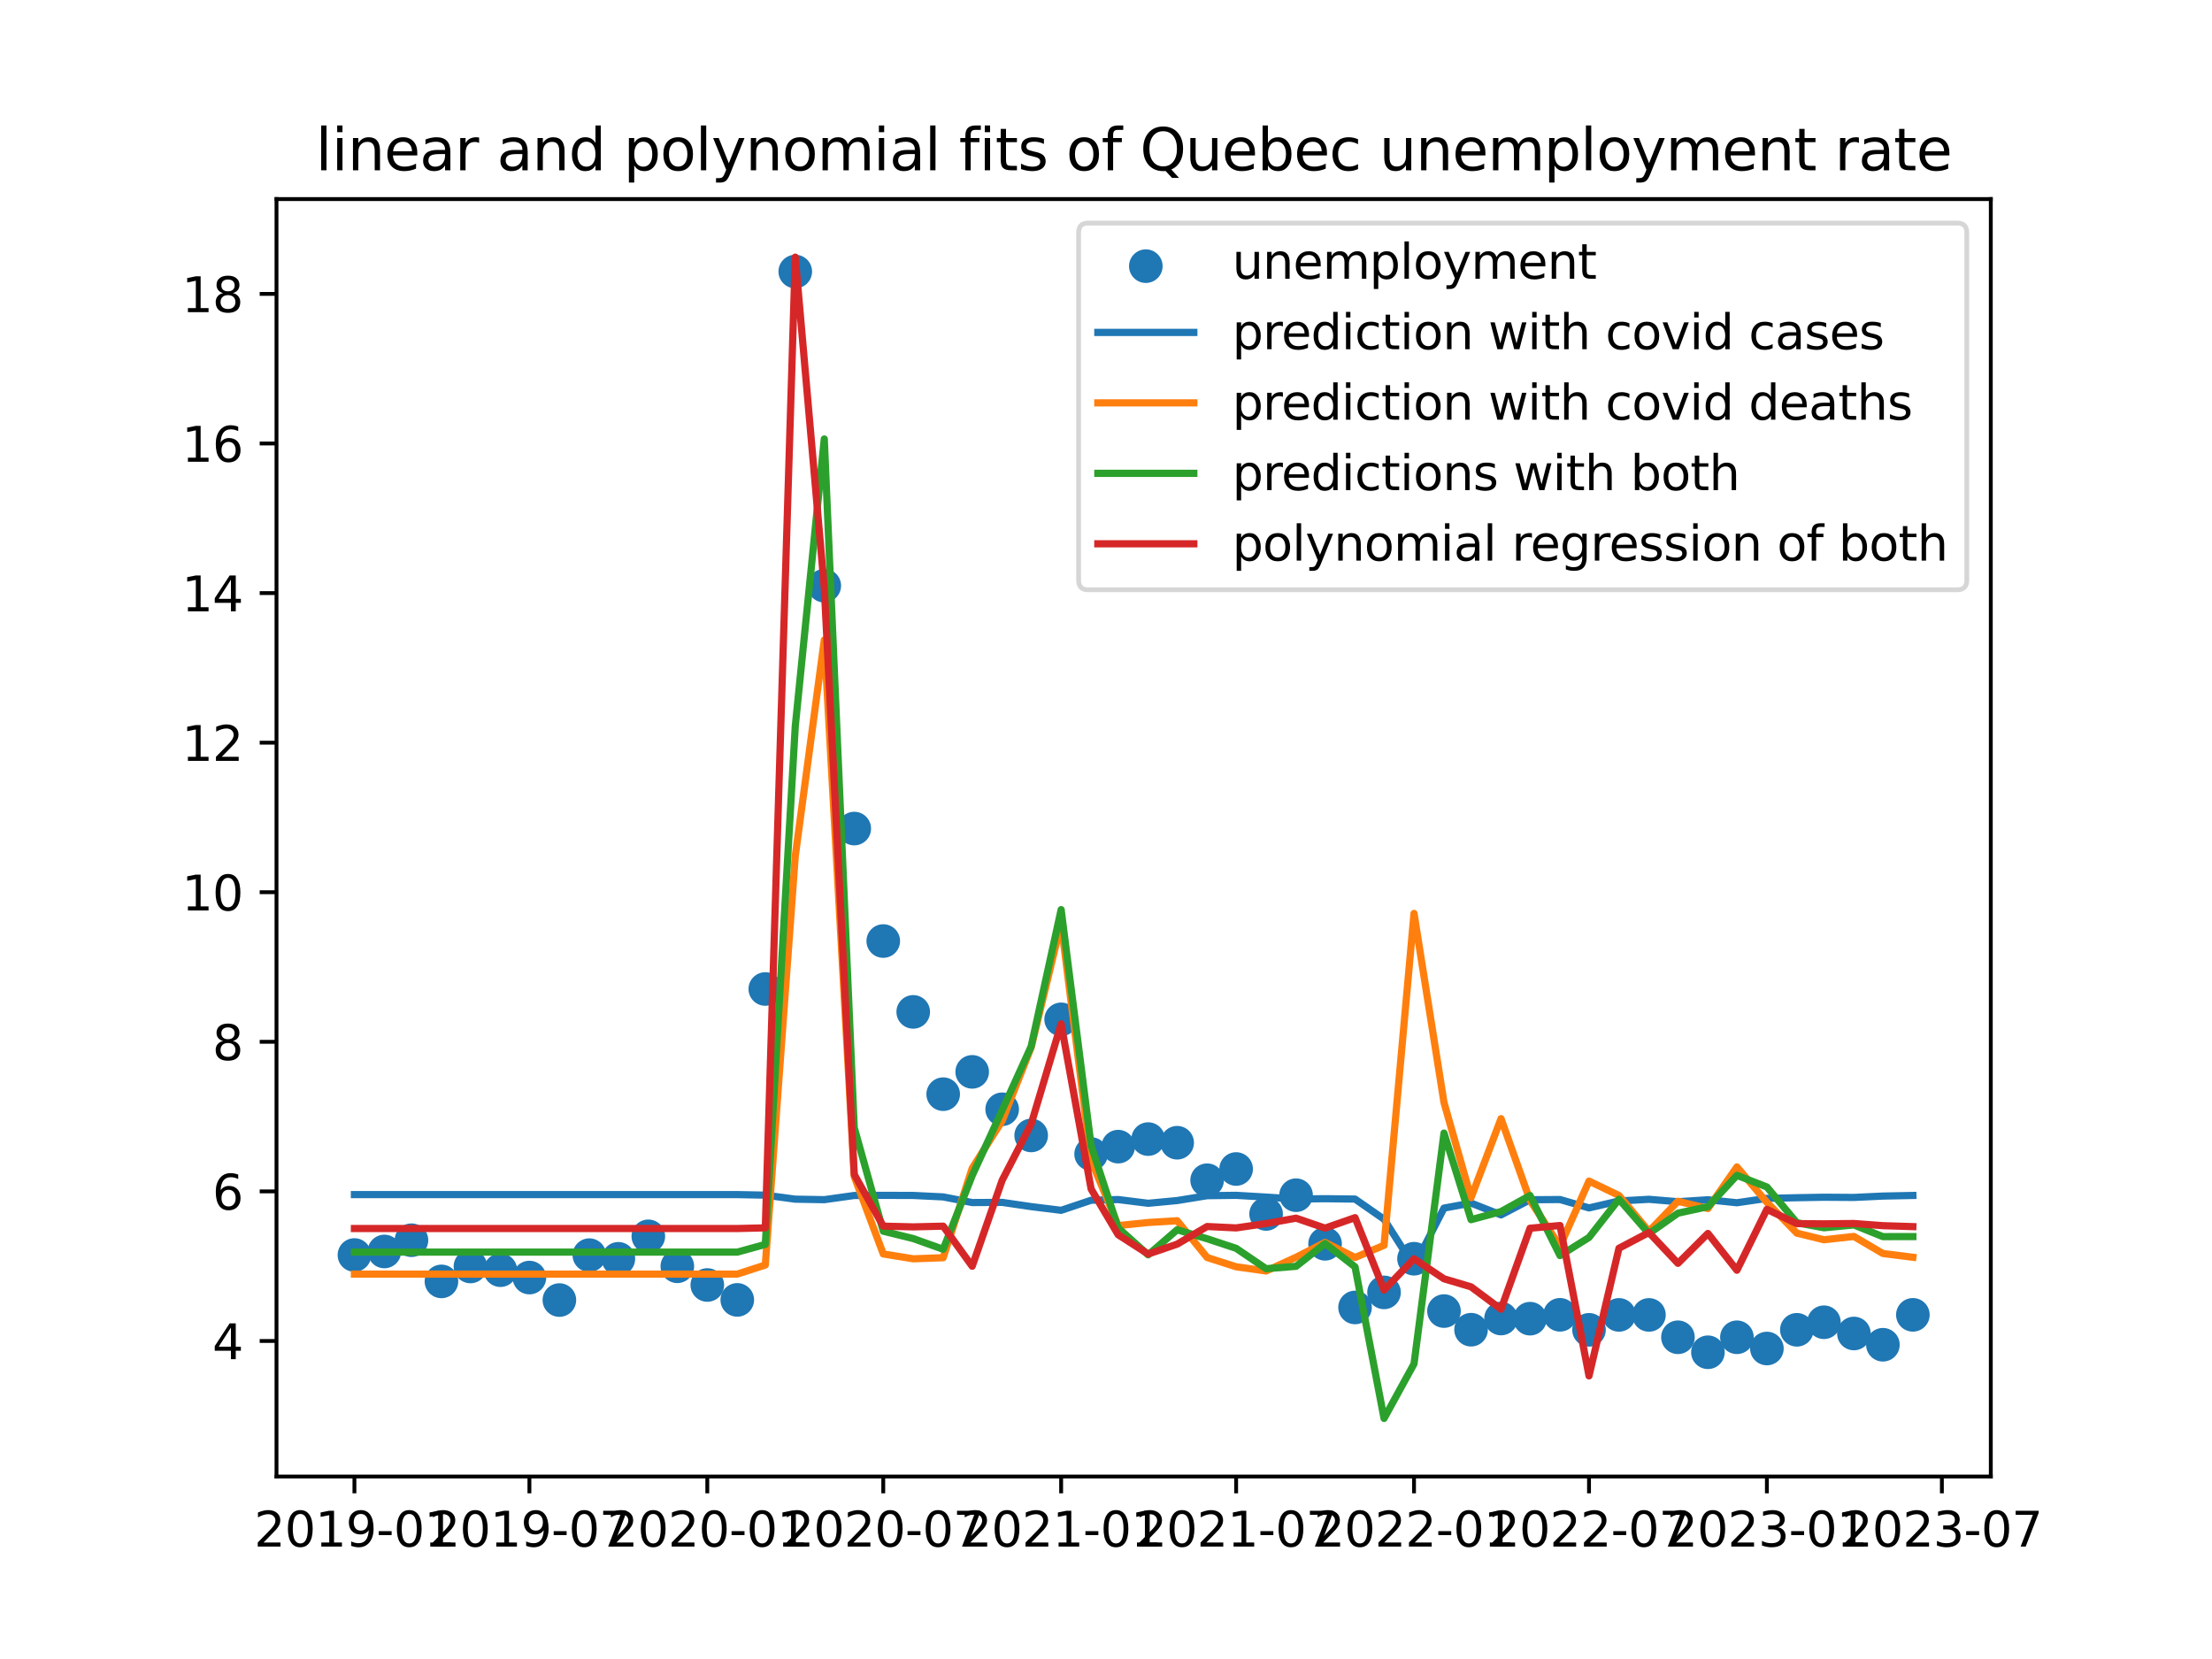 <?xml version="1.0" encoding="utf-8" standalone="no"?>
<!DOCTYPE svg PUBLIC "-//W3C//DTD SVG 1.1//EN"
  "http://www.w3.org/Graphics/SVG/1.1/DTD/svg11.dtd">
<svg xmlns:xlink="http://www.w3.org/1999/xlink" width="460.8pt" height="345.6pt" viewBox="0 0 460.8 345.6" xmlns="http://www.w3.org/2000/svg" version="1.1">
 <defs>
  <style type="text/css">*{stroke-linejoin: round; stroke-linecap: butt}</style>
 </defs>
 <g id="figure_1">
  <g id="patch_1">
   <path d="M 0 345.6 
L 460.8 345.6 
L 460.8 0 
L 0 0 
z
" style="fill: #ffffff"/>
  </g>
  <g id="axes_1">
   <g id="patch_2">
    <path d="M 57.6 307.584 
L 414.72 307.584 
L 414.72 41.472 
L 57.6 41.472 
z
" style="fill: #ffffff"/>
   </g>
   <g id="PathCollection_1">
    <defs>
     <path id="m973c13659d" d="M 0 3 
C 0.796 3 1.559 2.684 2.121 2.121 
C 2.684 1.559 3 0.796 3 0 
C 3 -0.796 2.684 -1.559 2.121 -2.121 
C 1.559 -2.684 0.796 -3 0 -3 
C -0.796 -3 -1.559 -2.684 -2.121 -2.121 
C -2.684 -1.559 -3 -0.796 -3 0 
C -3 0.796 -2.684 1.559 -2.121 2.121 
C -1.559 2.684 -0.796 3 0 3 
z
" style="stroke: #1f77b4"/>
    </defs>
    <g clip-path="url(#p4477d56738)">
     <use xlink:href="#m973c13659d" x="73.833" y="261.441" style="fill: #1f77b4; stroke: #1f77b4"/>
     <use xlink:href="#m973c13659d" x="80.076" y="260.704" style="fill: #1f77b4; stroke: #1f77b4"/>
     <use xlink:href="#m973c13659d" x="85.715" y="258.362" style="fill: #1f77b4; stroke: #1f77b4"/>
     <use xlink:href="#m973c13659d" x="91.959" y="266.94" style="fill: #1f77b4; stroke: #1f77b4"/>
     <use xlink:href="#m973c13659d" x="98.001" y="263.83" style="fill: #1f77b4; stroke: #1f77b4"/>
     <use xlink:href="#m973c13659d" x="104.244" y="264.604" style="fill: #1f77b4; stroke: #1f77b4"/>
     <use xlink:href="#m973c13659d" x="110.286" y="266.14" style="fill: #1f77b4; stroke: #1f77b4"/>
     <use xlink:href="#m973c13659d" x="116.529" y="270.827" style="fill: #1f77b4; stroke: #1f77b4"/>
     <use xlink:href="#m973c13659d" x="122.773" y="261.471" style="fill: #1f77b4; stroke: #1f77b4"/>
     <use xlink:href="#m973c13659d" x="128.815" y="262.234" style="fill: #1f77b4; stroke: #1f77b4"/>
     <use xlink:href="#m973c13659d" x="135.058" y="257.547" style="fill: #1f77b4; stroke: #1f77b4"/>
     <use xlink:href="#m973c13659d" x="141.1" y="263.791" style="fill: #1f77b4; stroke: #1f77b4"/>
     <use xlink:href="#m973c13659d" x="147.343" y="267.688" style="fill: #1f77b4; stroke: #1f77b4"/>
     <use xlink:href="#m973c13659d" x="153.587" y="270.792" style="fill: #1f77b4; stroke: #1f77b4"/>
     <use xlink:href="#m973c13659d" x="159.427" y="206.027" style="fill: #1f77b4; stroke: #1f77b4"/>
     <use xlink:href="#m973c13659d" x="165.67" y="56.566" style="fill: #1f77b4; stroke: #1f77b4"/>
     <use xlink:href="#m973c13659d" x="171.712" y="122.012" style="fill: #1f77b4; stroke: #1f77b4"/>
     <use xlink:href="#m973c13659d" x="177.956" y="172.605" style="fill: #1f77b4; stroke: #1f77b4"/>
     <use xlink:href="#m973c13659d" x="183.998" y="196.035" style="fill: #1f77b4; stroke: #1f77b4"/>
     <use xlink:href="#m973c13659d" x="190.241" y="210.795" style="fill: #1f77b4; stroke: #1f77b4"/>
     <use xlink:href="#m973c13659d" x="196.484" y="227.937" style="fill: #1f77b4; stroke: #1f77b4"/>
     <use xlink:href="#m973c13659d" x="202.526" y="223.289" style="fill: #1f77b4; stroke: #1f77b4"/>
     <use xlink:href="#m973c13659d" x="208.77" y="231.083" style="fill: #1f77b4; stroke: #1f77b4"/>
     <use xlink:href="#m973c13659d" x="214.812" y="236.532" style="fill: #1f77b4; stroke: #1f77b4"/>
     <use xlink:href="#m973c13659d" x="221.055" y="212.348" style="fill: #1f77b4; stroke: #1f77b4"/>
     <use xlink:href="#m973c13659d" x="227.298" y="240.406" style="fill: #1f77b4; stroke: #1f77b4"/>
     <use xlink:href="#m973c13659d" x="232.938" y="238.866" style="fill: #1f77b4; stroke: #1f77b4"/>
     <use xlink:href="#m973c13659d" x="239.181" y="237.294" style="fill: #1f77b4; stroke: #1f77b4"/>
     <use xlink:href="#m973c13659d" x="245.223" y="238.052" style="fill: #1f77b4; stroke: #1f77b4"/>
     <use xlink:href="#m973c13659d" x="251.466" y="245.861" style="fill: #1f77b4; stroke: #1f77b4"/>
     <use xlink:href="#m973c13659d" x="257.508" y="243.526" style="fill: #1f77b4; stroke: #1f77b4"/>
     <use xlink:href="#m973c13659d" x="263.752" y="252.888" style="fill: #1f77b4; stroke: #1f77b4"/>
     <use xlink:href="#m973c13659d" x="269.995" y="248.982" style="fill: #1f77b4; stroke: #1f77b4"/>
     <use xlink:href="#m973c13659d" x="276.037" y="259.106" style="fill: #1f77b4; stroke: #1f77b4"/>
     <use xlink:href="#m973c13659d" x="282.28" y="272.366" style="fill: #1f77b4; stroke: #1f77b4"/>
     <use xlink:href="#m973c13659d" x="288.322" y="269.226" style="fill: #1f77b4; stroke: #1f77b4"/>
     <use xlink:href="#m973c13659d" x="294.566" y="262.217" style="fill: #1f77b4; stroke: #1f77b4"/>
     <use xlink:href="#m973c13659d" x="300.809" y="273.119" style="fill: #1f77b4; stroke: #1f77b4"/>
     <use xlink:href="#m973c13659d" x="306.448" y="277.002" style="fill: #1f77b4; stroke: #1f77b4"/>
     <use xlink:href="#m973c13659d" x="312.691" y="274.672" style="fill: #1f77b4; stroke: #1f77b4"/>
     <use xlink:href="#m973c13659d" x="318.733" y="274.704" style="fill: #1f77b4; stroke: #1f77b4"/>
     <use xlink:href="#m973c13659d" x="324.977" y="273.899" style="fill: #1f77b4; stroke: #1f77b4"/>
     <use xlink:href="#m973c13659d" x="331.019" y="277.028" style="fill: #1f77b4; stroke: #1f77b4"/>
     <use xlink:href="#m973c13659d" x="337.262" y="273.916" style="fill: #1f77b4; stroke: #1f77b4"/>
     <use xlink:href="#m973c13659d" x="343.505" y="273.92" style="fill: #1f77b4; stroke: #1f77b4"/>
     <use xlink:href="#m973c13659d" x="349.547" y="278.577" style="fill: #1f77b4; stroke: #1f77b4"/>
     <use xlink:href="#m973c13659d" x="355.791" y="281.701" style="fill: #1f77b4; stroke: #1f77b4"/>
     <use xlink:href="#m973c13659d" x="361.833" y="278.577" style="fill: #1f77b4; stroke: #1f77b4"/>
     <use xlink:href="#m973c13659d" x="368.076" y="280.919" style="fill: #1f77b4; stroke: #1f77b4"/>
     <use xlink:href="#m973c13659d" x="374.319" y="277.022" style="fill: #1f77b4; stroke: #1f77b4"/>
     <use xlink:href="#m973c13659d" x="379.959" y="275.449" style="fill: #1f77b4; stroke: #1f77b4"/>
     <use xlink:href="#m973c13659d" x="386.202" y="277.791" style="fill: #1f77b4; stroke: #1f77b4"/>
     <use xlink:href="#m973c13659d" x="392.244" y="280.135" style="fill: #1f77b4; stroke: #1f77b4"/>
     <use xlink:href="#m973c13659d" x="398.487" y="273.905" style="fill: #1f77b4; stroke: #1f77b4"/>
    </g>
   </g>
   <g id="matplotlib.axis_1">
    <g id="xtick_1">
     <g id="line2d_1">
      <defs>
       <path id="mafc4c12b1e" d="M 0 0 
L 0 3.5 
" style="stroke: #000000; stroke-width: 0.8"/>
      </defs>
      <g>
       <use xlink:href="#mafc4c12b1e" x="73.833" y="307.584" style="stroke: #000000; stroke-width: 0.8"/>
      </g>
     </g>
     <g id="text_1">
      <!-- 2019-01 -->
      <g transform="translate(52.941 322.182) scale(0.1 -0.1)">
       <defs>
        <path id="DejaVuSans-32" d="M 1228 531 
L 3431 531 
L 3431 0 
L 469 0 
L 469 531 
Q 828 903 1448 1529 
Q 2069 2156 2228 2338 
Q 2531 2678 2651 2914 
Q 2772 3150 2772 3378 
Q 2772 3750 2511 3984 
Q 2250 4219 1831 4219 
Q 1534 4219 1204 4116 
Q 875 4013 500 3803 
L 500 4441 
Q 881 4594 1212 4672 
Q 1544 4750 1819 4750 
Q 2544 4750 2975 4387 
Q 3406 4025 3406 3419 
Q 3406 3131 3298 2873 
Q 3191 2616 2906 2266 
Q 2828 2175 2409 1742 
Q 1991 1309 1228 531 
z
" transform="scale(0.016)"/>
        <path id="DejaVuSans-30" d="M 2034 4250 
Q 1547 4250 1301 3770 
Q 1056 3291 1056 2328 
Q 1056 1369 1301 889 
Q 1547 409 2034 409 
Q 2525 409 2770 889 
Q 3016 1369 3016 2328 
Q 3016 3291 2770 3770 
Q 2525 4250 2034 4250 
z
M 2034 4750 
Q 2819 4750 3233 4129 
Q 3647 3509 3647 2328 
Q 3647 1150 3233 529 
Q 2819 -91 2034 -91 
Q 1250 -91 836 529 
Q 422 1150 422 2328 
Q 422 3509 836 4129 
Q 1250 4750 2034 4750 
z
" transform="scale(0.016)"/>
        <path id="DejaVuSans-31" d="M 794 531 
L 1825 531 
L 1825 4091 
L 703 3866 
L 703 4441 
L 1819 4666 
L 2450 4666 
L 2450 531 
L 3481 531 
L 3481 0 
L 794 0 
L 794 531 
z
" transform="scale(0.016)"/>
        <path id="DejaVuSans-39" d="M 703 97 
L 703 672 
Q 941 559 1184 500 
Q 1428 441 1663 441 
Q 2288 441 2617 861 
Q 2947 1281 2994 2138 
Q 2813 1869 2534 1725 
Q 2256 1581 1919 1581 
Q 1219 1581 811 2004 
Q 403 2428 403 3163 
Q 403 3881 828 4315 
Q 1253 4750 1959 4750 
Q 2769 4750 3195 4129 
Q 3622 3509 3622 2328 
Q 3622 1225 3098 567 
Q 2575 -91 1691 -91 
Q 1453 -91 1209 -44 
Q 966 3 703 97 
z
M 1959 2075 
Q 2384 2075 2632 2365 
Q 2881 2656 2881 3163 
Q 2881 3666 2632 3958 
Q 2384 4250 1959 4250 
Q 1534 4250 1286 3958 
Q 1038 3666 1038 3163 
Q 1038 2656 1286 2365 
Q 1534 2075 1959 2075 
z
" transform="scale(0.016)"/>
        <path id="DejaVuSans-2d" d="M 313 2009 
L 1997 2009 
L 1997 1497 
L 313 1497 
L 313 2009 
z
" transform="scale(0.016)"/>
       </defs>
       <use xlink:href="#DejaVuSans-32"/>
       <use xlink:href="#DejaVuSans-30" x="63.623"/>
       <use xlink:href="#DejaVuSans-31" x="127.246"/>
       <use xlink:href="#DejaVuSans-39" x="190.869"/>
       <use xlink:href="#DejaVuSans-2d" x="254.492"/>
       <use xlink:href="#DejaVuSans-30" x="290.576"/>
       <use xlink:href="#DejaVuSans-31" x="354.199"/>
      </g>
     </g>
    </g>
    <g id="xtick_2">
     <g id="line2d_2">
      <g>
       <use xlink:href="#mafc4c12b1e" x="110.286" y="307.584" style="stroke: #000000; stroke-width: 0.8"/>
      </g>
     </g>
     <g id="text_2">
      <!-- 2019-07 -->
      <g transform="translate(89.394 322.182) scale(0.1 -0.1)">
       <defs>
        <path id="DejaVuSans-37" d="M 525 4666 
L 3525 4666 
L 3525 4397 
L 1831 0 
L 1172 0 
L 2766 4134 
L 525 4134 
L 525 4666 
z
" transform="scale(0.016)"/>
       </defs>
       <use xlink:href="#DejaVuSans-32"/>
       <use xlink:href="#DejaVuSans-30" x="63.623"/>
       <use xlink:href="#DejaVuSans-31" x="127.246"/>
       <use xlink:href="#DejaVuSans-39" x="190.869"/>
       <use xlink:href="#DejaVuSans-2d" x="254.492"/>
       <use xlink:href="#DejaVuSans-30" x="290.576"/>
       <use xlink:href="#DejaVuSans-37" x="354.199"/>
      </g>
     </g>
    </g>
    <g id="xtick_3">
     <g id="line2d_3">
      <g>
       <use xlink:href="#mafc4c12b1e" x="147.343" y="307.584" style="stroke: #000000; stroke-width: 0.8"/>
      </g>
     </g>
     <g id="text_3">
      <!-- 2020-01 -->
      <g transform="translate(126.452 322.182) scale(0.1 -0.1)">
       <use xlink:href="#DejaVuSans-32"/>
       <use xlink:href="#DejaVuSans-30" x="63.623"/>
       <use xlink:href="#DejaVuSans-32" x="127.246"/>
       <use xlink:href="#DejaVuSans-30" x="190.869"/>
       <use xlink:href="#DejaVuSans-2d" x="254.492"/>
       <use xlink:href="#DejaVuSans-30" x="290.576"/>
       <use xlink:href="#DejaVuSans-31" x="354.199"/>
      </g>
     </g>
    </g>
    <g id="xtick_4">
     <g id="line2d_4">
      <g>
       <use xlink:href="#mafc4c12b1e" x="183.998" y="307.584" style="stroke: #000000; stroke-width: 0.8"/>
      </g>
     </g>
     <g id="text_4">
      <!-- 2020-07 -->
      <g transform="translate(163.106 322.182) scale(0.1 -0.1)">
       <use xlink:href="#DejaVuSans-32"/>
       <use xlink:href="#DejaVuSans-30" x="63.623"/>
       <use xlink:href="#DejaVuSans-32" x="127.246"/>
       <use xlink:href="#DejaVuSans-30" x="190.869"/>
       <use xlink:href="#DejaVuSans-2d" x="254.492"/>
       <use xlink:href="#DejaVuSans-30" x="290.576"/>
       <use xlink:href="#DejaVuSans-37" x="354.199"/>
      </g>
     </g>
    </g>
    <g id="xtick_5">
     <g id="line2d_5">
      <g>
       <use xlink:href="#mafc4c12b1e" x="221.055" y="307.584" style="stroke: #000000; stroke-width: 0.8"/>
      </g>
     </g>
     <g id="text_5">
      <!-- 2021-01 -->
      <g transform="translate(200.164 322.182) scale(0.1 -0.1)">
       <use xlink:href="#DejaVuSans-32"/>
       <use xlink:href="#DejaVuSans-30" x="63.623"/>
       <use xlink:href="#DejaVuSans-32" x="127.246"/>
       <use xlink:href="#DejaVuSans-31" x="190.869"/>
       <use xlink:href="#DejaVuSans-2d" x="254.492"/>
       <use xlink:href="#DejaVuSans-30" x="290.576"/>
       <use xlink:href="#DejaVuSans-31" x="354.199"/>
      </g>
     </g>
    </g>
    <g id="xtick_6">
     <g id="line2d_6">
      <g>
       <use xlink:href="#mafc4c12b1e" x="257.508" y="307.584" style="stroke: #000000; stroke-width: 0.8"/>
      </g>
     </g>
     <g id="text_6">
      <!-- 2021-07 -->
      <g transform="translate(236.617 322.182) scale(0.1 -0.1)">
       <use xlink:href="#DejaVuSans-32"/>
       <use xlink:href="#DejaVuSans-30" x="63.623"/>
       <use xlink:href="#DejaVuSans-32" x="127.246"/>
       <use xlink:href="#DejaVuSans-31" x="190.869"/>
       <use xlink:href="#DejaVuSans-2d" x="254.492"/>
       <use xlink:href="#DejaVuSans-30" x="290.576"/>
       <use xlink:href="#DejaVuSans-37" x="354.199"/>
      </g>
     </g>
    </g>
    <g id="xtick_7">
     <g id="line2d_7">
      <g>
       <use xlink:href="#mafc4c12b1e" x="294.566" y="307.584" style="stroke: #000000; stroke-width: 0.8"/>
      </g>
     </g>
     <g id="text_7">
      <!-- 2022-01 -->
      <g transform="translate(273.674 322.182) scale(0.1 -0.1)">
       <use xlink:href="#DejaVuSans-32"/>
       <use xlink:href="#DejaVuSans-30" x="63.623"/>
       <use xlink:href="#DejaVuSans-32" x="127.246"/>
       <use xlink:href="#DejaVuSans-32" x="190.869"/>
       <use xlink:href="#DejaVuSans-2d" x="254.492"/>
       <use xlink:href="#DejaVuSans-30" x="290.576"/>
       <use xlink:href="#DejaVuSans-31" x="354.199"/>
      </g>
     </g>
    </g>
    <g id="xtick_8">
     <g id="line2d_8">
      <g>
       <use xlink:href="#mafc4c12b1e" x="331.019" y="307.584" style="stroke: #000000; stroke-width: 0.8"/>
      </g>
     </g>
     <g id="text_8">
      <!-- 2022-07 -->
      <g transform="translate(310.127 322.182) scale(0.1 -0.1)">
       <use xlink:href="#DejaVuSans-32"/>
       <use xlink:href="#DejaVuSans-30" x="63.623"/>
       <use xlink:href="#DejaVuSans-32" x="127.246"/>
       <use xlink:href="#DejaVuSans-32" x="190.869"/>
       <use xlink:href="#DejaVuSans-2d" x="254.492"/>
       <use xlink:href="#DejaVuSans-30" x="290.576"/>
       <use xlink:href="#DejaVuSans-37" x="354.199"/>
      </g>
     </g>
    </g>
    <g id="xtick_9">
     <g id="line2d_9">
      <g>
       <use xlink:href="#mafc4c12b1e" x="368.076" y="307.584" style="stroke: #000000; stroke-width: 0.8"/>
      </g>
     </g>
     <g id="text_9">
      <!-- 2023-01 -->
      <g transform="translate(347.185 322.182) scale(0.1 -0.1)">
       <defs>
        <path id="DejaVuSans-33" d="M 2597 2516 
Q 3050 2419 3304 2112 
Q 3559 1806 3559 1356 
Q 3559 666 3084 287 
Q 2609 -91 1734 -91 
Q 1441 -91 1130 -33 
Q 819 25 488 141 
L 488 750 
Q 750 597 1062 519 
Q 1375 441 1716 441 
Q 2309 441 2620 675 
Q 2931 909 2931 1356 
Q 2931 1769 2642 2001 
Q 2353 2234 1838 2234 
L 1294 2234 
L 1294 2753 
L 1863 2753 
Q 2328 2753 2575 2939 
Q 2822 3125 2822 3475 
Q 2822 3834 2567 4026 
Q 2313 4219 1838 4219 
Q 1578 4219 1281 4162 
Q 984 4106 628 3988 
L 628 4550 
Q 988 4650 1302 4700 
Q 1616 4750 1894 4750 
Q 2613 4750 3031 4423 
Q 3450 4097 3450 3541 
Q 3450 3153 3228 2886 
Q 3006 2619 2597 2516 
z
" transform="scale(0.016)"/>
       </defs>
       <use xlink:href="#DejaVuSans-32"/>
       <use xlink:href="#DejaVuSans-30" x="63.623"/>
       <use xlink:href="#DejaVuSans-32" x="127.246"/>
       <use xlink:href="#DejaVuSans-33" x="190.869"/>
       <use xlink:href="#DejaVuSans-2d" x="254.492"/>
       <use xlink:href="#DejaVuSans-30" x="290.576"/>
       <use xlink:href="#DejaVuSans-31" x="354.199"/>
      </g>
     </g>
    </g>
    <g id="xtick_10">
     <g id="line2d_10">
      <g>
       <use xlink:href="#mafc4c12b1e" x="404.529" y="307.584" style="stroke: #000000; stroke-width: 0.8"/>
      </g>
     </g>
     <g id="text_10">
      <!-- 2023-07 -->
      <g transform="translate(383.638 322.182) scale(0.1 -0.1)">
       <use xlink:href="#DejaVuSans-32"/>
       <use xlink:href="#DejaVuSans-30" x="63.623"/>
       <use xlink:href="#DejaVuSans-32" x="127.246"/>
       <use xlink:href="#DejaVuSans-33" x="190.869"/>
       <use xlink:href="#DejaVuSans-2d" x="254.492"/>
       <use xlink:href="#DejaVuSans-30" x="290.576"/>
       <use xlink:href="#DejaVuSans-37" x="354.199"/>
      </g>
     </g>
    </g>
   </g>
   <g id="matplotlib.axis_2">
    <g id="ytick_1">
     <g id="line2d_11">
      <defs>
       <path id="mea599071fc" d="M 0 0 
L -3.5 0 
" style="stroke: #000000; stroke-width: 0.8"/>
      </defs>
      <g>
       <use xlink:href="#mea599071fc" x="57.6" y="279.346" style="stroke: #000000; stroke-width: 0.8"/>
      </g>
     </g>
     <g id="text_11">
      <!-- 4 -->
      <g transform="translate(44.237 283.145) scale(0.1 -0.1)">
       <defs>
        <path id="DejaVuSans-34" d="M 2419 4116 
L 825 1625 
L 2419 1625 
L 2419 4116 
z
M 2253 4666 
L 3047 4666 
L 3047 1625 
L 3713 1625 
L 3713 1100 
L 3047 1100 
L 3047 0 
L 2419 0 
L 2419 1100 
L 313 1100 
L 313 1709 
L 2253 4666 
z
" transform="scale(0.016)"/>
       </defs>
       <use xlink:href="#DejaVuSans-34"/>
      </g>
     </g>
    </g>
    <g id="ytick_2">
     <g id="line2d_12">
      <g>
       <use xlink:href="#mea599071fc" x="57.6" y="248.186" style="stroke: #000000; stroke-width: 0.8"/>
      </g>
     </g>
     <g id="text_12">
      <!-- 6 -->
      <g transform="translate(44.237 251.985) scale(0.1 -0.1)">
       <defs>
        <path id="DejaVuSans-36" d="M 2113 2584 
Q 1688 2584 1439 2293 
Q 1191 2003 1191 1497 
Q 1191 994 1439 701 
Q 1688 409 2113 409 
Q 2538 409 2786 701 
Q 3034 994 3034 1497 
Q 3034 2003 2786 2293 
Q 2538 2584 2113 2584 
z
M 3366 4563 
L 3366 3988 
Q 3128 4100 2886 4159 
Q 2644 4219 2406 4219 
Q 1781 4219 1451 3797 
Q 1122 3375 1075 2522 
Q 1259 2794 1537 2939 
Q 1816 3084 2150 3084 
Q 2853 3084 3261 2657 
Q 3669 2231 3669 1497 
Q 3669 778 3244 343 
Q 2819 -91 2113 -91 
Q 1303 -91 875 529 
Q 447 1150 447 2328 
Q 447 3434 972 4092 
Q 1497 4750 2381 4750 
Q 2619 4750 2861 4703 
Q 3103 4656 3366 4563 
z
" transform="scale(0.016)"/>
       </defs>
       <use xlink:href="#DejaVuSans-36"/>
      </g>
     </g>
    </g>
    <g id="ytick_3">
     <g id="line2d_13">
      <g>
       <use xlink:href="#mea599071fc" x="57.6" y="217.026" style="stroke: #000000; stroke-width: 0.8"/>
      </g>
     </g>
     <g id="text_13">
      <!-- 8 -->
      <g transform="translate(44.237 220.826) scale(0.1 -0.1)">
       <defs>
        <path id="DejaVuSans-38" d="M 2034 2216 
Q 1584 2216 1326 1975 
Q 1069 1734 1069 1313 
Q 1069 891 1326 650 
Q 1584 409 2034 409 
Q 2484 409 2743 651 
Q 3003 894 3003 1313 
Q 3003 1734 2745 1975 
Q 2488 2216 2034 2216 
z
M 1403 2484 
Q 997 2584 770 2862 
Q 544 3141 544 3541 
Q 544 4100 942 4425 
Q 1341 4750 2034 4750 
Q 2731 4750 3128 4425 
Q 3525 4100 3525 3541 
Q 3525 3141 3298 2862 
Q 3072 2584 2669 2484 
Q 3125 2378 3379 2068 
Q 3634 1759 3634 1313 
Q 3634 634 3220 271 
Q 2806 -91 2034 -91 
Q 1263 -91 848 271 
Q 434 634 434 1313 
Q 434 1759 690 2068 
Q 947 2378 1403 2484 
z
M 1172 3481 
Q 1172 3119 1398 2916 
Q 1625 2713 2034 2713 
Q 2441 2713 2670 2916 
Q 2900 3119 2900 3481 
Q 2900 3844 2670 4047 
Q 2441 4250 2034 4250 
Q 1625 4250 1398 4047 
Q 1172 3844 1172 3481 
z
" transform="scale(0.016)"/>
       </defs>
       <use xlink:href="#DejaVuSans-38"/>
      </g>
     </g>
    </g>
    <g id="ytick_4">
     <g id="line2d_14">
      <g>
       <use xlink:href="#mea599071fc" x="57.6" y="185.867" style="stroke: #000000; stroke-width: 0.8"/>
      </g>
     </g>
     <g id="text_14">
      <!-- 10 -->
      <g transform="translate(37.875 189.666) scale(0.1 -0.1)">
       <use xlink:href="#DejaVuSans-31"/>
       <use xlink:href="#DejaVuSans-30" x="63.623"/>
      </g>
     </g>
    </g>
    <g id="ytick_5">
     <g id="line2d_15">
      <g>
       <use xlink:href="#mea599071fc" x="57.6" y="154.707" style="stroke: #000000; stroke-width: 0.8"/>
      </g>
     </g>
     <g id="text_15">
      <!-- 12 -->
      <g transform="translate(37.875 158.506) scale(0.1 -0.1)">
       <use xlink:href="#DejaVuSans-31"/>
       <use xlink:href="#DejaVuSans-32" x="63.623"/>
      </g>
     </g>
    </g>
    <g id="ytick_6">
     <g id="line2d_16">
      <g>
       <use xlink:href="#mea599071fc" x="57.6" y="123.547" style="stroke: #000000; stroke-width: 0.8"/>
      </g>
     </g>
     <g id="text_16">
      <!-- 14 -->
      <g transform="translate(37.875 127.347) scale(0.1 -0.1)">
       <use xlink:href="#DejaVuSans-31"/>
       <use xlink:href="#DejaVuSans-34" x="63.623"/>
      </g>
     </g>
    </g>
    <g id="ytick_7">
     <g id="line2d_17">
      <g>
       <use xlink:href="#mea599071fc" x="57.6" y="92.388" style="stroke: #000000; stroke-width: 0.8"/>
      </g>
     </g>
     <g id="text_17">
      <!-- 16 -->
      <g transform="translate(37.875 96.187) scale(0.1 -0.1)">
       <use xlink:href="#DejaVuSans-31"/>
       <use xlink:href="#DejaVuSans-36" x="63.623"/>
      </g>
     </g>
    </g>
    <g id="ytick_8">
     <g id="line2d_18">
      <g>
       <use xlink:href="#mea599071fc" x="57.6" y="61.228" style="stroke: #000000; stroke-width: 0.8"/>
      </g>
     </g>
     <g id="text_18">
      <!-- 18 -->
      <g transform="translate(37.875 65.027) scale(0.1 -0.1)">
       <use xlink:href="#DejaVuSans-31"/>
       <use xlink:href="#DejaVuSans-38" x="63.623"/>
      </g>
     </g>
    </g>
   </g>
   <g id="line2d_19">
    <path d="M 73.833 248.857 
L 80.076 248.857 
L 85.715 248.857 
L 91.959 248.857 
L 98.001 248.857 
L 104.244 248.857 
L 110.286 248.857 
L 116.529 248.857 
L 122.773 248.857 
L 128.815 248.857 
L 135.058 248.857 
L 141.1 248.857 
L 147.343 248.857 
L 153.587 248.857 
L 159.427 248.97 
L 165.67 249.808 
L 171.712 249.914 
L 177.956 249.04 
L 183.998 249.013 
L 190.241 249.034 
L 196.484 249.338 
L 202.526 250.514 
L 208.77 250.477 
L 214.812 251.361 
L 221.055 252.131 
L 227.298 250.034 
L 232.938 249.889 
L 239.181 250.666 
L 245.223 250.098 
L 251.466 249.083 
L 257.508 249.009 
L 263.752 249.376 
L 269.995 249.78 
L 276.037 249.711 
L 282.28 249.787 
L 288.322 253.989 
L 294.566 263.824 
L 300.809 251.669 
L 306.448 250.623 
L 312.691 253.088 
L 318.733 249.929 
L 324.977 249.885 
L 331.019 251.629 
L 337.262 250.186 
L 343.505 249.837 
L 349.547 250.341 
L 355.791 249.932 
L 361.833 250.553 
L 368.076 249.648 
L 374.319 249.505 
L 379.959 249.406 
L 386.202 249.448 
L 392.244 249.164 
L 398.487 249.036 
" clip-path="url(#p4477d56738)" style="fill: none; stroke: #1f77b4; stroke-width: 1.5; stroke-linecap: square"/>
   </g>
   <g id="line2d_20">
    <path d="M 73.833 265.416 
L 80.076 265.416 
L 85.715 265.416 
L 91.959 265.416 
L 98.001 265.416 
L 104.244 265.416 
L 110.286 265.416 
L 116.529 265.416 
L 122.773 265.416 
L 128.815 265.416 
L 135.058 265.416 
L 141.1 265.416 
L 147.343 265.416 
L 153.587 265.416 
L 159.427 263.525 
L 165.67 178.336 
L 171.712 133.321 
L 177.956 245.076 
L 183.998 261.219 
L 190.241 262.234 
L 196.484 262.003 
L 202.526 243.369 
L 208.77 233.499 
L 214.812 218.186 
L 221.055 192.312 
L 227.298 241.709 
L 232.938 255.315 
L 239.181 254.67 
L 245.223 254.301 
L 251.466 261.957 
L 257.508 263.894 
L 263.752 264.77 
L 269.995 261.911 
L 276.037 258.821 
L 282.28 261.957 
L 288.322 259.42 
L 294.566 190.282 
L 300.809 229.671 
L 306.448 249.504 
L 312.691 233.038 
L 318.733 250.057 
L 324.977 259.605 
L 331.019 246.045 
L 337.262 249.043 
L 343.505 256.514 
L 349.547 250.242 
L 355.791 251.764 
L 361.833 243.093 
L 368.076 250.472 
L 374.319 256.883 
L 379.959 258.267 
L 386.202 257.575 
L 392.244 261.127 
L 398.487 261.911 
" clip-path="url(#p4477d56738)" style="fill: none; stroke: #ff7f0e; stroke-width: 1.5; stroke-linecap: square"/>
   </g>
   <g id="line2d_21">
    <path d="M 73.833 260.842 
L 80.076 260.842 
L 85.715 260.842 
L 91.959 260.842 
L 98.001 260.842 
L 104.244 260.842 
L 110.286 260.842 
L 116.529 260.842 
L 122.773 260.842 
L 128.815 260.842 
L 135.058 260.842 
L 141.1 260.842 
L 147.343 260.842 
L 153.587 260.842 
L 159.427 259.232 
L 165.67 151.293 
L 171.712 91.447 
L 177.956 234.927 
L 183.998 256.479 
L 190.241 258.018 
L 196.484 260.246 
L 202.526 244.895 
L 208.77 231.278 
L 214.812 217.983 
L 221.055 189.491 
L 227.298 238.658 
L 232.938 255.812 
L 239.181 261.407 
L 245.223 256.18 
L 251.466 258.056 
L 257.508 260.049 
L 263.752 264.292 
L 269.995 263.796 
L 276.037 259.054 
L 282.28 263.918 
L 288.322 295.488 
L 294.566 284.112 
L 300.809 236.038 
L 306.448 254.081 
L 312.691 252.395 
L 318.733 249.046 
L 324.977 261.562 
L 331.019 257.788 
L 337.262 249.82 
L 343.505 256.992 
L 349.547 252.727 
L 355.791 251.373 
L 361.833 244.847 
L 368.076 247.269 
L 374.319 254.723 
L 379.959 255.768 
L 386.202 255.182 
L 392.244 257.614 
L 398.487 257.605 
" clip-path="url(#p4477d56738)" style="fill: none; stroke: #2ca02c; stroke-width: 1.5; stroke-linecap: square"/>
   </g>
   <g id="line2d_22">
    <path d="M 73.833 255.923 
L 80.076 255.923 
L 85.715 255.923 
L 91.959 255.923 
L 98.001 255.923 
L 104.244 255.923 
L 110.286 255.923 
L 116.529 255.923 
L 122.773 255.923 
L 128.815 255.923 
L 135.058 255.923 
L 141.1 255.923 
L 147.343 255.923 
L 153.587 255.923 
L 159.427 255.786 
L 165.67 53.568 
L 171.712 122.463 
L 177.956 244.673 
L 183.998 255.43 
L 190.241 255.58 
L 196.484 255.431 
L 202.526 263.783 
L 208.77 245.875 
L 214.812 234.153 
L 221.055 213.289 
L 227.298 247.691 
L 232.938 257.226 
L 239.181 261.238 
L 245.223 259.18 
L 251.466 255.504 
L 257.508 255.795 
L 263.752 254.887 
L 269.995 253.766 
L 276.037 255.842 
L 282.28 253.659 
L 288.322 268.736 
L 294.566 262.227 
L 300.809 266.399 
L 306.448 268.071 
L 312.691 272.729 
L 318.733 255.865 
L 324.977 255.296 
L 331.019 286.625 
L 337.262 260.034 
L 343.505 256.751 
L 349.547 263.176 
L 355.791 256.953 
L 361.833 264.615 
L 368.076 251.928 
L 374.319 254.903 
L 379.959 254.948 
L 386.202 254.878 
L 392.244 255.329 
L 398.487 255.526 
" clip-path="url(#p4477d56738)" style="fill: none; stroke: #d62728; stroke-width: 1.5; stroke-linecap: square"/>
   </g>
   <g id="patch_3">
    <path d="M 57.6 307.584 
L 57.6 41.472 
" style="fill: none; stroke: #000000; stroke-width: 0.8; stroke-linejoin: miter; stroke-linecap: square"/>
   </g>
   <g id="patch_4">
    <path d="M 414.72 307.584 
L 414.72 41.472 
" style="fill: none; stroke: #000000; stroke-width: 0.8; stroke-linejoin: miter; stroke-linecap: square"/>
   </g>
   <g id="patch_5">
    <path d="M 57.6 307.584 
L 414.72 307.584 
" style="fill: none; stroke: #000000; stroke-width: 0.8; stroke-linejoin: miter; stroke-linecap: square"/>
   </g>
   <g id="patch_6">
    <path d="M 57.6 41.472 
L 414.72 41.472 
" style="fill: none; stroke: #000000; stroke-width: 0.8; stroke-linejoin: miter; stroke-linecap: square"/>
   </g>
   <g id="text_19">
    <!-- linear and polynomial fits of Quebec unemployment rate -->
    <g transform="translate(65.749 35.472) scale(0.12 -0.12)">
     <defs>
      <path id="DejaVuSans-6c" d="M 603 4863 
L 1178 4863 
L 1178 0 
L 603 0 
L 603 4863 
z
" transform="scale(0.016)"/>
      <path id="DejaVuSans-69" d="M 603 3500 
L 1178 3500 
L 1178 0 
L 603 0 
L 603 3500 
z
M 603 4863 
L 1178 4863 
L 1178 4134 
L 603 4134 
L 603 4863 
z
" transform="scale(0.016)"/>
      <path id="DejaVuSans-6e" d="M 3513 2113 
L 3513 0 
L 2938 0 
L 2938 2094 
Q 2938 2591 2744 2837 
Q 2550 3084 2163 3084 
Q 1697 3084 1428 2787 
Q 1159 2491 1159 1978 
L 1159 0 
L 581 0 
L 581 3500 
L 1159 3500 
L 1159 2956 
Q 1366 3272 1645 3428 
Q 1925 3584 2291 3584 
Q 2894 3584 3203 3211 
Q 3513 2838 3513 2113 
z
" transform="scale(0.016)"/>
      <path id="DejaVuSans-65" d="M 3597 1894 
L 3597 1613 
L 953 1613 
Q 991 1019 1311 708 
Q 1631 397 2203 397 
Q 2534 397 2845 478 
Q 3156 559 3463 722 
L 3463 178 
Q 3153 47 2828 -22 
Q 2503 -91 2169 -91 
Q 1331 -91 842 396 
Q 353 884 353 1716 
Q 353 2575 817 3079 
Q 1281 3584 2069 3584 
Q 2775 3584 3186 3129 
Q 3597 2675 3597 1894 
z
M 3022 2063 
Q 3016 2534 2758 2815 
Q 2500 3097 2075 3097 
Q 1594 3097 1305 2825 
Q 1016 2553 972 2059 
L 3022 2063 
z
" transform="scale(0.016)"/>
      <path id="DejaVuSans-61" d="M 2194 1759 
Q 1497 1759 1228 1600 
Q 959 1441 959 1056 
Q 959 750 1161 570 
Q 1363 391 1709 391 
Q 2188 391 2477 730 
Q 2766 1069 2766 1631 
L 2766 1759 
L 2194 1759 
z
M 3341 1997 
L 3341 0 
L 2766 0 
L 2766 531 
Q 2569 213 2275 61 
Q 1981 -91 1556 -91 
Q 1019 -91 701 211 
Q 384 513 384 1019 
Q 384 1609 779 1909 
Q 1175 2209 1959 2209 
L 2766 2209 
L 2766 2266 
Q 2766 2663 2505 2880 
Q 2244 3097 1772 3097 
Q 1472 3097 1187 3025 
Q 903 2953 641 2809 
L 641 3341 
Q 956 3463 1253 3523 
Q 1550 3584 1831 3584 
Q 2591 3584 2966 3190 
Q 3341 2797 3341 1997 
z
" transform="scale(0.016)"/>
      <path id="DejaVuSans-72" d="M 2631 2963 
Q 2534 3019 2420 3045 
Q 2306 3072 2169 3072 
Q 1681 3072 1420 2755 
Q 1159 2438 1159 1844 
L 1159 0 
L 581 0 
L 581 3500 
L 1159 3500 
L 1159 2956 
Q 1341 3275 1631 3429 
Q 1922 3584 2338 3584 
Q 2397 3584 2469 3576 
Q 2541 3569 2628 3553 
L 2631 2963 
z
" transform="scale(0.016)"/>
      <path id="DejaVuSans-20" transform="scale(0.016)"/>
      <path id="DejaVuSans-64" d="M 2906 2969 
L 2906 4863 
L 3481 4863 
L 3481 0 
L 2906 0 
L 2906 525 
Q 2725 213 2448 61 
Q 2172 -91 1784 -91 
Q 1150 -91 751 415 
Q 353 922 353 1747 
Q 353 2572 751 3078 
Q 1150 3584 1784 3584 
Q 2172 3584 2448 3432 
Q 2725 3281 2906 2969 
z
M 947 1747 
Q 947 1113 1208 752 
Q 1469 391 1925 391 
Q 2381 391 2643 752 
Q 2906 1113 2906 1747 
Q 2906 2381 2643 2742 
Q 2381 3103 1925 3103 
Q 1469 3103 1208 2742 
Q 947 2381 947 1747 
z
" transform="scale(0.016)"/>
      <path id="DejaVuSans-70" d="M 1159 525 
L 1159 -1331 
L 581 -1331 
L 581 3500 
L 1159 3500 
L 1159 2969 
Q 1341 3281 1617 3432 
Q 1894 3584 2278 3584 
Q 2916 3584 3314 3078 
Q 3713 2572 3713 1747 
Q 3713 922 3314 415 
Q 2916 -91 2278 -91 
Q 1894 -91 1617 61 
Q 1341 213 1159 525 
z
M 3116 1747 
Q 3116 2381 2855 2742 
Q 2594 3103 2138 3103 
Q 1681 3103 1420 2742 
Q 1159 2381 1159 1747 
Q 1159 1113 1420 752 
Q 1681 391 2138 391 
Q 2594 391 2855 752 
Q 3116 1113 3116 1747 
z
" transform="scale(0.016)"/>
      <path id="DejaVuSans-6f" d="M 1959 3097 
Q 1497 3097 1228 2736 
Q 959 2375 959 1747 
Q 959 1119 1226 758 
Q 1494 397 1959 397 
Q 2419 397 2687 759 
Q 2956 1122 2956 1747 
Q 2956 2369 2687 2733 
Q 2419 3097 1959 3097 
z
M 1959 3584 
Q 2709 3584 3137 3096 
Q 3566 2609 3566 1747 
Q 3566 888 3137 398 
Q 2709 -91 1959 -91 
Q 1206 -91 779 398 
Q 353 888 353 1747 
Q 353 2609 779 3096 
Q 1206 3584 1959 3584 
z
" transform="scale(0.016)"/>
      <path id="DejaVuSans-79" d="M 2059 -325 
Q 1816 -950 1584 -1140 
Q 1353 -1331 966 -1331 
L 506 -1331 
L 506 -850 
L 844 -850 
Q 1081 -850 1212 -737 
Q 1344 -625 1503 -206 
L 1606 56 
L 191 3500 
L 800 3500 
L 1894 763 
L 2988 3500 
L 3597 3500 
L 2059 -325 
z
" transform="scale(0.016)"/>
      <path id="DejaVuSans-6d" d="M 3328 2828 
Q 3544 3216 3844 3400 
Q 4144 3584 4550 3584 
Q 5097 3584 5394 3201 
Q 5691 2819 5691 2113 
L 5691 0 
L 5113 0 
L 5113 2094 
Q 5113 2597 4934 2840 
Q 4756 3084 4391 3084 
Q 3944 3084 3684 2787 
Q 3425 2491 3425 1978 
L 3425 0 
L 2847 0 
L 2847 2094 
Q 2847 2600 2669 2842 
Q 2491 3084 2119 3084 
Q 1678 3084 1418 2786 
Q 1159 2488 1159 1978 
L 1159 0 
L 581 0 
L 581 3500 
L 1159 3500 
L 1159 2956 
Q 1356 3278 1631 3431 
Q 1906 3584 2284 3584 
Q 2666 3584 2933 3390 
Q 3200 3197 3328 2828 
z
" transform="scale(0.016)"/>
      <path id="DejaVuSans-66" d="M 2375 4863 
L 2375 4384 
L 1825 4384 
Q 1516 4384 1395 4259 
Q 1275 4134 1275 3809 
L 1275 3500 
L 2222 3500 
L 2222 3053 
L 1275 3053 
L 1275 0 
L 697 0 
L 697 3053 
L 147 3053 
L 147 3500 
L 697 3500 
L 697 3744 
Q 697 4328 969 4595 
Q 1241 4863 1831 4863 
L 2375 4863 
z
" transform="scale(0.016)"/>
      <path id="DejaVuSans-74" d="M 1172 4494 
L 1172 3500 
L 2356 3500 
L 2356 3053 
L 1172 3053 
L 1172 1153 
Q 1172 725 1289 603 
Q 1406 481 1766 481 
L 2356 481 
L 2356 0 
L 1766 0 
Q 1100 0 847 248 
Q 594 497 594 1153 
L 594 3053 
L 172 3053 
L 172 3500 
L 594 3500 
L 594 4494 
L 1172 4494 
z
" transform="scale(0.016)"/>
      <path id="DejaVuSans-73" d="M 2834 3397 
L 2834 2853 
Q 2591 2978 2328 3040 
Q 2066 3103 1784 3103 
Q 1356 3103 1142 2972 
Q 928 2841 928 2578 
Q 928 2378 1081 2264 
Q 1234 2150 1697 2047 
L 1894 2003 
Q 2506 1872 2764 1633 
Q 3022 1394 3022 966 
Q 3022 478 2636 193 
Q 2250 -91 1575 -91 
Q 1294 -91 989 -36 
Q 684 19 347 128 
L 347 722 
Q 666 556 975 473 
Q 1284 391 1588 391 
Q 1994 391 2212 530 
Q 2431 669 2431 922 
Q 2431 1156 2273 1281 
Q 2116 1406 1581 1522 
L 1381 1569 
Q 847 1681 609 1914 
Q 372 2147 372 2553 
Q 372 3047 722 3315 
Q 1072 3584 1716 3584 
Q 2034 3584 2315 3537 
Q 2597 3491 2834 3397 
z
" transform="scale(0.016)"/>
      <path id="DejaVuSans-51" d="M 2522 4238 
Q 1834 4238 1429 3725 
Q 1025 3213 1025 2328 
Q 1025 1447 1429 934 
Q 1834 422 2522 422 
Q 3209 422 3611 934 
Q 4013 1447 4013 2328 
Q 4013 3213 3611 3725 
Q 3209 4238 2522 4238 
z
M 3406 84 
L 4238 -825 
L 3475 -825 
L 2784 -78 
Q 2681 -84 2626 -87 
Q 2572 -91 2522 -91 
Q 1538 -91 948 567 
Q 359 1225 359 2328 
Q 359 3434 948 4092 
Q 1538 4750 2522 4750 
Q 3503 4750 4090 4092 
Q 4678 3434 4678 2328 
Q 4678 1516 4351 937 
Q 4025 359 3406 84 
z
" transform="scale(0.016)"/>
      <path id="DejaVuSans-75" d="M 544 1381 
L 544 3500 
L 1119 3500 
L 1119 1403 
Q 1119 906 1312 657 
Q 1506 409 1894 409 
Q 2359 409 2629 706 
Q 2900 1003 2900 1516 
L 2900 3500 
L 3475 3500 
L 3475 0 
L 2900 0 
L 2900 538 
Q 2691 219 2414 64 
Q 2138 -91 1772 -91 
Q 1169 -91 856 284 
Q 544 659 544 1381 
z
M 1991 3584 
L 1991 3584 
z
" transform="scale(0.016)"/>
      <path id="DejaVuSans-62" d="M 3116 1747 
Q 3116 2381 2855 2742 
Q 2594 3103 2138 3103 
Q 1681 3103 1420 2742 
Q 1159 2381 1159 1747 
Q 1159 1113 1420 752 
Q 1681 391 2138 391 
Q 2594 391 2855 752 
Q 3116 1113 3116 1747 
z
M 1159 2969 
Q 1341 3281 1617 3432 
Q 1894 3584 2278 3584 
Q 2916 3584 3314 3078 
Q 3713 2572 3713 1747 
Q 3713 922 3314 415 
Q 2916 -91 2278 -91 
Q 1894 -91 1617 61 
Q 1341 213 1159 525 
L 1159 0 
L 581 0 
L 581 4863 
L 1159 4863 
L 1159 2969 
z
" transform="scale(0.016)"/>
      <path id="DejaVuSans-63" d="M 3122 3366 
L 3122 2828 
Q 2878 2963 2633 3030 
Q 2388 3097 2138 3097 
Q 1578 3097 1268 2742 
Q 959 2388 959 1747 
Q 959 1106 1268 751 
Q 1578 397 2138 397 
Q 2388 397 2633 464 
Q 2878 531 3122 666 
L 3122 134 
Q 2881 22 2623 -34 
Q 2366 -91 2075 -91 
Q 1284 -91 818 406 
Q 353 903 353 1747 
Q 353 2603 823 3093 
Q 1294 3584 2113 3584 
Q 2378 3584 2631 3529 
Q 2884 3475 3122 3366 
z
" transform="scale(0.016)"/>
     </defs>
     <use xlink:href="#DejaVuSans-6c"/>
     <use xlink:href="#DejaVuSans-69" x="27.783"/>
     <use xlink:href="#DejaVuSans-6e" x="55.566"/>
     <use xlink:href="#DejaVuSans-65" x="118.945"/>
     <use xlink:href="#DejaVuSans-61" x="180.469"/>
     <use xlink:href="#DejaVuSans-72" x="241.748"/>
     <use xlink:href="#DejaVuSans-20" x="282.861"/>
     <use xlink:href="#DejaVuSans-61" x="314.648"/>
     <use xlink:href="#DejaVuSans-6e" x="375.928"/>
     <use xlink:href="#DejaVuSans-64" x="439.307"/>
     <use xlink:href="#DejaVuSans-20" x="502.783"/>
     <use xlink:href="#DejaVuSans-70" x="534.57"/>
     <use xlink:href="#DejaVuSans-6f" x="598.047"/>
     <use xlink:href="#DejaVuSans-6c" x="659.229"/>
     <use xlink:href="#DejaVuSans-79" x="687.012"/>
     <use xlink:href="#DejaVuSans-6e" x="746.191"/>
     <use xlink:href="#DejaVuSans-6f" x="809.57"/>
     <use xlink:href="#DejaVuSans-6d" x="870.752"/>
     <use xlink:href="#DejaVuSans-69" x="968.164"/>
     <use xlink:href="#DejaVuSans-61" x="995.947"/>
     <use xlink:href="#DejaVuSans-6c" x="1057.227"/>
     <use xlink:href="#DejaVuSans-20" x="1085.01"/>
     <use xlink:href="#DejaVuSans-66" x="1116.797"/>
     <use xlink:href="#DejaVuSans-69" x="1152.002"/>
     <use xlink:href="#DejaVuSans-74" x="1179.785"/>
     <use xlink:href="#DejaVuSans-73" x="1218.994"/>
     <use xlink:href="#DejaVuSans-20" x="1271.094"/>
     <use xlink:href="#DejaVuSans-6f" x="1302.881"/>
     <use xlink:href="#DejaVuSans-66" x="1364.062"/>
     <use xlink:href="#DejaVuSans-20" x="1399.268"/>
     <use xlink:href="#DejaVuSans-51" x="1431.055"/>
     <use xlink:href="#DejaVuSans-75" x="1509.766"/>
     <use xlink:href="#DejaVuSans-65" x="1573.145"/>
     <use xlink:href="#DejaVuSans-62" x="1634.668"/>
     <use xlink:href="#DejaVuSans-65" x="1698.145"/>
     <use xlink:href="#DejaVuSans-63" x="1759.668"/>
     <use xlink:href="#DejaVuSans-20" x="1814.648"/>
     <use xlink:href="#DejaVuSans-75" x="1846.436"/>
     <use xlink:href="#DejaVuSans-6e" x="1909.814"/>
     <use xlink:href="#DejaVuSans-65" x="1973.193"/>
     <use xlink:href="#DejaVuSans-6d" x="2034.717"/>
     <use xlink:href="#DejaVuSans-70" x="2132.129"/>
     <use xlink:href="#DejaVuSans-6c" x="2195.605"/>
     <use xlink:href="#DejaVuSans-6f" x="2223.389"/>
     <use xlink:href="#DejaVuSans-79" x="2284.57"/>
     <use xlink:href="#DejaVuSans-6d" x="2343.75"/>
     <use xlink:href="#DejaVuSans-65" x="2441.162"/>
     <use xlink:href="#DejaVuSans-6e" x="2502.686"/>
     <use xlink:href="#DejaVuSans-74" x="2566.064"/>
     <use xlink:href="#DejaVuSans-20" x="2605.273"/>
     <use xlink:href="#DejaVuSans-72" x="2637.061"/>
     <use xlink:href="#DejaVuSans-61" x="2678.174"/>
     <use xlink:href="#DejaVuSans-74" x="2739.453"/>
     <use xlink:href="#DejaVuSans-65" x="2778.662"/>
    </g>
   </g>
   <g id="legend_1">
    <g id="patch_7">
     <path d="M 226.697 122.863 
L 407.72 122.863 
Q 409.72 122.863 409.72 120.863 
L 409.72 48.472 
Q 409.72 46.472 407.72 46.472 
L 226.697 46.472 
Q 224.697 46.472 224.697 48.472 
L 224.697 120.863 
Q 224.697 122.863 226.697 122.863 
z
" style="fill: #ffffff; opacity: 0.8; stroke: #cccccc; stroke-linejoin: miter"/>
    </g>
    <g id="PathCollection_2">
     <g>
      <use xlink:href="#m973c13659d" x="238.697" y="55.445" style="fill: #1f77b4; stroke: #1f77b4"/>
     </g>
    </g>
    <g id="text_20">
     <!-- unemployment -->
     <g transform="translate(256.697 58.07) scale(0.1 -0.1)">
      <use xlink:href="#DejaVuSans-75"/>
      <use xlink:href="#DejaVuSans-6e" x="63.379"/>
      <use xlink:href="#DejaVuSans-65" x="126.758"/>
      <use xlink:href="#DejaVuSans-6d" x="188.281"/>
      <use xlink:href="#DejaVuSans-70" x="285.693"/>
      <use xlink:href="#DejaVuSans-6c" x="349.17"/>
      <use xlink:href="#DejaVuSans-6f" x="376.953"/>
      <use xlink:href="#DejaVuSans-79" x="438.135"/>
      <use xlink:href="#DejaVuSans-6d" x="497.314"/>
      <use xlink:href="#DejaVuSans-65" x="594.727"/>
      <use xlink:href="#DejaVuSans-6e" x="656.25"/>
      <use xlink:href="#DejaVuSans-74" x="719.629"/>
     </g>
    </g>
    <g id="line2d_23">
     <path d="M 228.697 69.249 
L 238.697 69.249 
L 248.697 69.249 
" style="fill: none; stroke: #1f77b4; stroke-width: 1.5; stroke-linecap: square"/>
    </g>
    <g id="text_21">
     <!-- prediction with covid cases -->
     <g transform="translate(256.697 72.749) scale(0.1 -0.1)">
      <defs>
       <path id="DejaVuSans-77" d="M 269 3500 
L 844 3500 
L 1563 769 
L 2278 3500 
L 2956 3500 
L 3675 769 
L 4391 3500 
L 4966 3500 
L 4050 0 
L 3372 0 
L 2619 2869 
L 1863 0 
L 1184 0 
L 269 3500 
z
" transform="scale(0.016)"/>
       <path id="DejaVuSans-68" d="M 3513 2113 
L 3513 0 
L 2938 0 
L 2938 2094 
Q 2938 2591 2744 2837 
Q 2550 3084 2163 3084 
Q 1697 3084 1428 2787 
Q 1159 2491 1159 1978 
L 1159 0 
L 581 0 
L 581 4863 
L 1159 4863 
L 1159 2956 
Q 1366 3272 1645 3428 
Q 1925 3584 2291 3584 
Q 2894 3584 3203 3211 
Q 3513 2838 3513 2113 
z
" transform="scale(0.016)"/>
       <path id="DejaVuSans-76" d="M 191 3500 
L 800 3500 
L 1894 563 
L 2988 3500 
L 3597 3500 
L 2284 0 
L 1503 0 
L 191 3500 
z
" transform="scale(0.016)"/>
      </defs>
      <use xlink:href="#DejaVuSans-70"/>
      <use xlink:href="#DejaVuSans-72" x="63.477"/>
      <use xlink:href="#DejaVuSans-65" x="102.34"/>
      <use xlink:href="#DejaVuSans-64" x="163.863"/>
      <use xlink:href="#DejaVuSans-69" x="227.34"/>
      <use xlink:href="#DejaVuSans-63" x="255.123"/>
      <use xlink:href="#DejaVuSans-74" x="310.104"/>
      <use xlink:href="#DejaVuSans-69" x="349.312"/>
      <use xlink:href="#DejaVuSans-6f" x="377.096"/>
      <use xlink:href="#DejaVuSans-6e" x="438.277"/>
      <use xlink:href="#DejaVuSans-20" x="501.656"/>
      <use xlink:href="#DejaVuSans-77" x="533.443"/>
      <use xlink:href="#DejaVuSans-69" x="615.23"/>
      <use xlink:href="#DejaVuSans-74" x="643.014"/>
      <use xlink:href="#DejaVuSans-68" x="682.223"/>
      <use xlink:href="#DejaVuSans-20" x="745.602"/>
      <use xlink:href="#DejaVuSans-63" x="777.389"/>
      <use xlink:href="#DejaVuSans-6f" x="832.369"/>
      <use xlink:href="#DejaVuSans-76" x="893.551"/>
      <use xlink:href="#DejaVuSans-69" x="952.73"/>
      <use xlink:href="#DejaVuSans-64" x="980.514"/>
      <use xlink:href="#DejaVuSans-20" x="1043.99"/>
      <use xlink:href="#DejaVuSans-63" x="1075.777"/>
      <use xlink:href="#DejaVuSans-61" x="1130.758"/>
      <use xlink:href="#DejaVuSans-73" x="1192.037"/>
      <use xlink:href="#DejaVuSans-65" x="1244.137"/>
      <use xlink:href="#DejaVuSans-73" x="1305.66"/>
     </g>
    </g>
    <g id="line2d_24">
     <path d="M 228.697 83.927 
L 238.697 83.927 
L 248.697 83.927 
" style="fill: none; stroke: #ff7f0e; stroke-width: 1.5; stroke-linecap: square"/>
    </g>
    <g id="text_22">
     <!-- prediction with covid deaths -->
     <g transform="translate(256.697 87.427) scale(0.1 -0.1)">
      <use xlink:href="#DejaVuSans-70"/>
      <use xlink:href="#DejaVuSans-72" x="63.477"/>
      <use xlink:href="#DejaVuSans-65" x="102.34"/>
      <use xlink:href="#DejaVuSans-64" x="163.863"/>
      <use xlink:href="#DejaVuSans-69" x="227.34"/>
      <use xlink:href="#DejaVuSans-63" x="255.123"/>
      <use xlink:href="#DejaVuSans-74" x="310.104"/>
      <use xlink:href="#DejaVuSans-69" x="349.312"/>
      <use xlink:href="#DejaVuSans-6f" x="377.096"/>
      <use xlink:href="#DejaVuSans-6e" x="438.277"/>
      <use xlink:href="#DejaVuSans-20" x="501.656"/>
      <use xlink:href="#DejaVuSans-77" x="533.443"/>
      <use xlink:href="#DejaVuSans-69" x="615.23"/>
      <use xlink:href="#DejaVuSans-74" x="643.014"/>
      <use xlink:href="#DejaVuSans-68" x="682.223"/>
      <use xlink:href="#DejaVuSans-20" x="745.602"/>
      <use xlink:href="#DejaVuSans-63" x="777.389"/>
      <use xlink:href="#DejaVuSans-6f" x="832.369"/>
      <use xlink:href="#DejaVuSans-76" x="893.551"/>
      <use xlink:href="#DejaVuSans-69" x="952.73"/>
      <use xlink:href="#DejaVuSans-64" x="980.514"/>
      <use xlink:href="#DejaVuSans-20" x="1043.99"/>
      <use xlink:href="#DejaVuSans-64" x="1075.777"/>
      <use xlink:href="#DejaVuSans-65" x="1139.254"/>
      <use xlink:href="#DejaVuSans-61" x="1200.777"/>
      <use xlink:href="#DejaVuSans-74" x="1262.057"/>
      <use xlink:href="#DejaVuSans-68" x="1301.266"/>
      <use xlink:href="#DejaVuSans-73" x="1364.645"/>
     </g>
    </g>
    <g id="line2d_25">
     <path d="M 228.697 98.605 
L 238.697 98.605 
L 248.697 98.605 
" style="fill: none; stroke: #2ca02c; stroke-width: 1.5; stroke-linecap: square"/>
    </g>
    <g id="text_23">
     <!-- predictions with both -->
     <g transform="translate(256.697 102.105) scale(0.1 -0.1)">
      <use xlink:href="#DejaVuSans-70"/>
      <use xlink:href="#DejaVuSans-72" x="63.477"/>
      <use xlink:href="#DejaVuSans-65" x="102.34"/>
      <use xlink:href="#DejaVuSans-64" x="163.863"/>
      <use xlink:href="#DejaVuSans-69" x="227.34"/>
      <use xlink:href="#DejaVuSans-63" x="255.123"/>
      <use xlink:href="#DejaVuSans-74" x="310.104"/>
      <use xlink:href="#DejaVuSans-69" x="349.312"/>
      <use xlink:href="#DejaVuSans-6f" x="377.096"/>
      <use xlink:href="#DejaVuSans-6e" x="438.277"/>
      <use xlink:href="#DejaVuSans-73" x="501.656"/>
      <use xlink:href="#DejaVuSans-20" x="553.756"/>
      <use xlink:href="#DejaVuSans-77" x="585.543"/>
      <use xlink:href="#DejaVuSans-69" x="667.33"/>
      <use xlink:href="#DejaVuSans-74" x="695.113"/>
      <use xlink:href="#DejaVuSans-68" x="734.322"/>
      <use xlink:href="#DejaVuSans-20" x="797.701"/>
      <use xlink:href="#DejaVuSans-62" x="829.488"/>
      <use xlink:href="#DejaVuSans-6f" x="892.965"/>
      <use xlink:href="#DejaVuSans-74" x="954.146"/>
      <use xlink:href="#DejaVuSans-68" x="993.355"/>
     </g>
    </g>
    <g id="line2d_26">
     <path d="M 228.697 113.283 
L 238.697 113.283 
L 248.697 113.283 
" style="fill: none; stroke: #d62728; stroke-width: 1.5; stroke-linecap: square"/>
    </g>
    <g id="text_24">
     <!-- polynomial regression of both -->
     <g transform="translate(256.697 116.783) scale(0.1 -0.1)">
      <defs>
       <path id="DejaVuSans-67" d="M 2906 1791 
Q 2906 2416 2648 2759 
Q 2391 3103 1925 3103 
Q 1463 3103 1205 2759 
Q 947 2416 947 1791 
Q 947 1169 1205 825 
Q 1463 481 1925 481 
Q 2391 481 2648 825 
Q 2906 1169 2906 1791 
z
M 3481 434 
Q 3481 -459 3084 -895 
Q 2688 -1331 1869 -1331 
Q 1566 -1331 1297 -1286 
Q 1028 -1241 775 -1147 
L 775 -588 
Q 1028 -725 1275 -790 
Q 1522 -856 1778 -856 
Q 2344 -856 2625 -561 
Q 2906 -266 2906 331 
L 2906 616 
Q 2728 306 2450 153 
Q 2172 0 1784 0 
Q 1141 0 747 490 
Q 353 981 353 1791 
Q 353 2603 747 3093 
Q 1141 3584 1784 3584 
Q 2172 3584 2450 3431 
Q 2728 3278 2906 2969 
L 2906 3500 
L 3481 3500 
L 3481 434 
z
" transform="scale(0.016)"/>
      </defs>
      <use xlink:href="#DejaVuSans-70"/>
      <use xlink:href="#DejaVuSans-6f" x="63.477"/>
      <use xlink:href="#DejaVuSans-6c" x="124.658"/>
      <use xlink:href="#DejaVuSans-79" x="152.441"/>
      <use xlink:href="#DejaVuSans-6e" x="211.621"/>
      <use xlink:href="#DejaVuSans-6f" x="275"/>
      <use xlink:href="#DejaVuSans-6d" x="336.182"/>
      <use xlink:href="#DejaVuSans-69" x="433.594"/>
      <use xlink:href="#DejaVuSans-61" x="461.377"/>
      <use xlink:href="#DejaVuSans-6c" x="522.656"/>
      <use xlink:href="#DejaVuSans-20" x="550.439"/>
      <use xlink:href="#DejaVuSans-72" x="582.227"/>
      <use xlink:href="#DejaVuSans-65" x="621.09"/>
      <use xlink:href="#DejaVuSans-67" x="682.613"/>
      <use xlink:href="#DejaVuSans-72" x="746.09"/>
      <use xlink:href="#DejaVuSans-65" x="784.953"/>
      <use xlink:href="#DejaVuSans-73" x="846.477"/>
      <use xlink:href="#DejaVuSans-73" x="898.576"/>
      <use xlink:href="#DejaVuSans-69" x="950.676"/>
      <use xlink:href="#DejaVuSans-6f" x="978.459"/>
      <use xlink:href="#DejaVuSans-6e" x="1039.641"/>
      <use xlink:href="#DejaVuSans-20" x="1103.02"/>
      <use xlink:href="#DejaVuSans-6f" x="1134.807"/>
      <use xlink:href="#DejaVuSans-66" x="1195.988"/>
      <use xlink:href="#DejaVuSans-20" x="1231.193"/>
      <use xlink:href="#DejaVuSans-62" x="1262.98"/>
      <use xlink:href="#DejaVuSans-6f" x="1326.457"/>
      <use xlink:href="#DejaVuSans-74" x="1387.639"/>
      <use xlink:href="#DejaVuSans-68" x="1426.848"/>
     </g>
    </g>
   </g>
  </g>
 </g>
 <defs>
  <clipPath id="p4477d56738">
   <rect x="57.6" y="41.472" width="357.12" height="266.112"/>
  </clipPath>
 </defs>
</svg>
